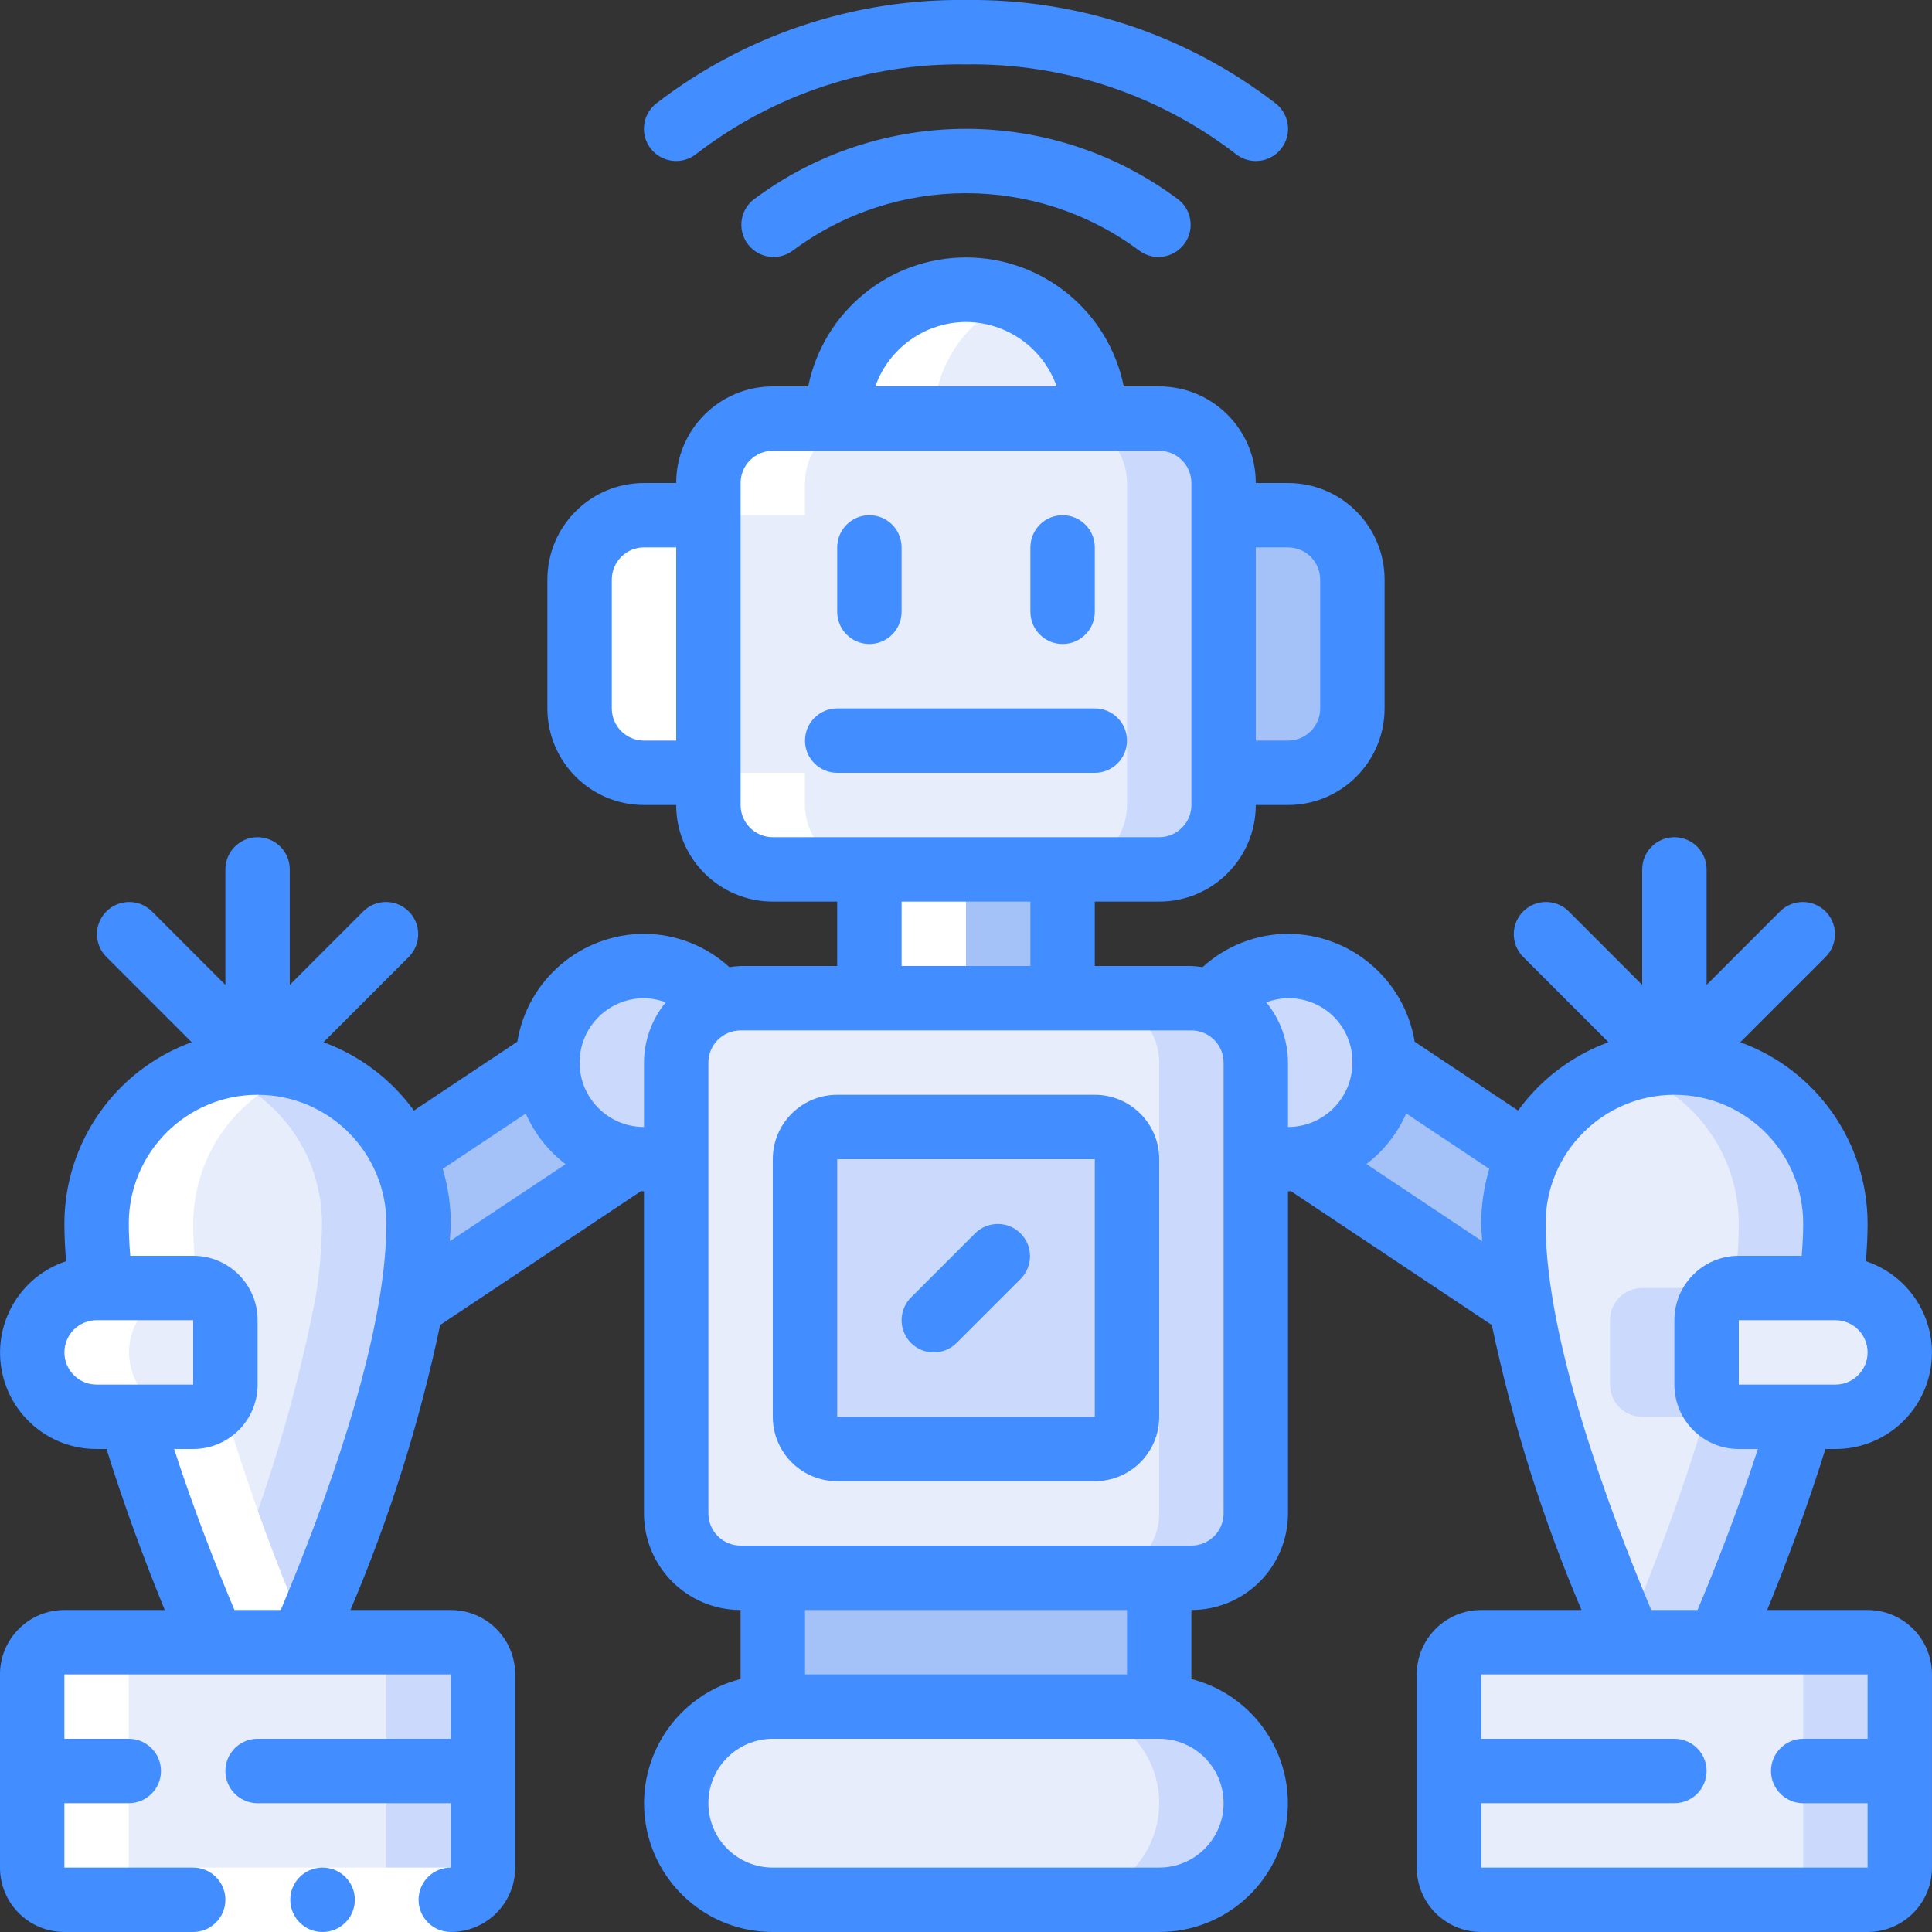<svg height="512" viewBox="0 0 60 60" width="512" xmlns="http://www.w3.org/2000/svg"><rect x="0" y="0" width="60" height="60" fill="#333333" stroke="none"/><g id="Page-1" fill="none" fill-rule="evenodd"><g id="098---Robot-Farming-Assistant" fill-rule="nonzero" transform="translate(0 -1)"><rect id="Rectangle-path" fill="#e8edfc" height="14" rx="2" width="16" x="22" y="14"/><path id="Shape" d="m36 14h-3c1.103.003 1.997.897 2 2v10c-.003 1.103-.897 1.997-2 2h3c1.103-.003 1.997-.897 2-2v-10c-.003-1.103-.897-1.997-2-2z" fill="#cad9fc"/><path id="Shape" d="m34 14h-8c0-2.209 1.791-4 4-4s4 1.791 4 4z" fill="#e8edfc"/><path id="Shape" d="m22 17v8h-2c-1.103-.003-1.997-.897-2-2v-4c.003-1.103.897-1.997 2-2z" fill="#a4c2f7"/><path id="Shape" d="m42 19v4c-.003 1.103-.897 1.997-2 2h-2v-8h2c1.103.003 1.997.897 2 2z" fill="#a4c2f7"/><path id="Rectangle-path" d="m27 28h6v4h-6z" fill="#a4c2f7"/><path id="Shape" d="m39 34v14c-.003 1.103-.897 1.997-2 2h-14c-1.103-.003-1.997-.897-2-2v-14c.003-.844.535-1.596 1.33-1.88.214-.081.441-.122.67-.12h14c.229-.002.456.039.67.12.795.284 1.327 1.036 1.33 1.88z" fill="#e8edfc"/><path id="Shape" d="m37.67 32.12c-.214-.081-.441-.122-.67-.12l-3-0c.229-.002.456.039.67.12.795.284 1.327 1.036 1.33 1.88v14c-.003 1.103-.897 1.997-2 2h3c1.103-.003 1.997-.897 2-2v-14c-.003-.844-.535-1.596-1.33-1.88z" fill="#cad9fc"/><rect id="Rectangle-path" fill="#cad9fc" height="10" rx="1" transform="matrix(0 1 -1 0 71 11)" width="10" x="25" y="36"/><path id="Shape" d="m39 57c0 1.657-1.343 3-3 3h-12c-1.657 0-3-1.343-3-3s1.343-3 3-3h12c1.657 0 3 1.343 3 3z" fill="#e8edfc"/><path id="Shape" d="m36 54h-3c1.657 0 3 1.343 3 3s-1.343 3-3 3h3c1.657 0 3-1.343 3-3s-1.343-3-3-3z" fill="#cad9fc"/><path id="Rectangle-path" d="m24 50h12v4h-12z" fill="#a4c2f7"/><rect id="Rectangle-path" fill="#e8edfc" height="8" rx="1" width="14" x="1" y="52"/><path id="Shape" d="m14 52h-3c.552 0 1 .448 1 1v6c0 .552-.448 1-1 1h3c.552 0 1-.448 1-1v-6c0-.552-.448-1-1-1z" fill="#cad9fc"/><path id="Shape" d="m13 39c-.009.791-.08 1.58-.21 2.36-.728 3.665-1.872 7.235-3.41 10.64h-2.76c-.995-2.28-1.853-4.618-2.57-7h1.95c.552 0 1-.448 1-1v-2c0-.552-.448-1-1-1h-2.85c-.097-.662-.147-1.331-.15-2-.002-2.349 1.631-4.383 3.925-4.888 2.294-.505 4.631.655 5.615 2.788.301.659.458 1.375.46 2.1z" fill="#e8edfc"/><path id="Shape" d="m12.54 36.9c-.822-1.766-2.592-2.897-4.54-2.9-.5.007-.995.089-1.47.245 1.328.43 2.418 1.391 3.01 2.655.301.659.458 1.375.46 2.1-.009.791-.08 1.58-.21 2.36-.702 3.565-1.806 7.039-3.29 10.356.039.094.081.193.12.284h2.76c1.538-3.405 2.682-6.975 3.41-10.64.13-.78.201-1.569.21-2.36-.002-.725-.159-1.441-.46-2.1z" fill="#cad9fc"/><path id="Shape" d="m22.33 32.12c-.795.284-1.327 1.036-1.33 1.88v2.82c-.319.121-.658.182-1 .18-.121-0-.241-.01-.36-.03-1.508-.173-2.645-1.452-2.64-2.97v-.07c.033-1.256.845-2.358 2.034-2.762s2.505-.024 3.296.952z" fill="#cad9fc"/><path id="Shape" d="m19.64 36.97-6.65 4.43-.2-.04c.13-.78.201-1.569.21-2.36-.002-.725-.159-1.441-.46-2.1l4.46-2.97v.07c-.005 1.518 1.132 2.797 2.64 2.97z" fill="#a4c2f7"/><path id="Shape" d="m7 42v2c0 .552-.448 1-1 1h-3c-1.103-.003-1.997-.897-2-2-.003-.531.21-1.04.59-1.41.37-.38.879-.593 1.41-.59h3c.552 0 1 .448 1 1z" fill="#e8edfc"/><rect id="Rectangle-path" fill="#e8edfc" height="8" rx="1" width="14" x="45" y="52"/><path id="Shape" d="m58 52h-3c.552 0 1 .448 1 1v6c0 .552-.448 1-1 1h3c.552 0 1-.448 1-1v-6c0-.552-.448-1-1-1z" fill="#cad9fc"/><path id="Shape" d="m53 42v2c0 .552.448 1 1 1h1.95c-.717 2.382-1.575 4.72-2.57 7h-2.76c-1.538-3.405-2.682-6.975-3.41-10.64-.13-.78-.201-1.569-.21-2.36.002-.725.159-1.441.46-2.1.984-2.133 3.321-3.293 5.615-2.788 2.294.505 3.928 2.539 3.925 4.888-.003.669-.053 1.338-.15 2h-2.85c-.552 0-1 .448-1 1z" fill="#e8edfc"/><path id="Shape" d="m54 41h2.85c.097-.662.147-1.331.15-2 .005-1.599-.758-3.103-2.051-4.045s-2.959-1.205-4.479-.71c2.092.639 3.524 2.567 3.53 4.755-.003.669-.053 1.338-.15 2h-2.85c-.552 0-1 .448-1 1v2c0 .552.448 1 1 1h1.95c-.686 2.284-1.504 4.526-2.45 6.716.04.092.082.2.12.284h2.76c.995-2.28 1.853-4.618 2.57-7h-1.95c-.552 0-1-.448-1-1v-2c0-.552.448-1 1-1z" fill="#cad9fc"/><path id="Shape" d="m43 33.93v.07c.005 1.518-1.132 2.797-2.64 2.97-.119.02-.239.03-.36.03-.342.002-.681-.059-1-.18v-2.82c-.003-.844-.535-1.596-1.33-1.88.791-.976 2.106-1.356 3.296-.952s2.001 1.506 2.034 2.762z" fill="#cad9fc"/><path id="Shape" d="m47 39c.009.791.08 1.58.21 2.36l-.2.04-6.65-4.43c1.508-.173 2.645-1.452 2.64-2.97v-.07l4.46 2.97c-.301.659-.458 1.375-.46 2.1z" fill="#a4c2f7"/><path id="Shape" d="m59 43c-.003 1.103-.897 1.997-2 2h-3c-.552 0-1-.448-1-1v-2c0-.552.448-1 1-1h3c1.101.008 1.992.899 2 2z" fill="#e8edfc"/><path id="Shape" d="m3 45h1.05c.717 2.382 1.575 4.72 2.57 7h2.76c.038-.089.08-.192.12-.284-.946-2.19-1.764-4.432-2.45-6.716h-1.05c-.806-.003-1.532-.491-1.84-1.236s-.139-1.602.43-2.174c.37-.38.879-.593 1.41-.59h.15c-.097-.662-.147-1.331-.15-2 .006-2.194 1.448-4.126 3.55-4.754-.757-.252-1.565-.309-2.35-.165-2.417.388-4.195 2.471-4.2 4.919.003.669.053 1.338.15 2h-.15c-.531-.003-1.04.21-1.41.59-.568.572-.738 1.429-.43 2.174s1.034 1.232 1.84 1.236z" fill="#fff"/><path id="Shape" d="m23 17h2v-1c.003-1.103.897-1.997 2-2h2c.003-1.627.992-3.09 2.5-3.7-1.232-.502-2.633-.359-3.736.384-1.104.742-1.765 1.986-1.764 3.316h-2c-1.103.003-1.997.897-2 2v1h-2c-1.103.003-1.997.897-2 2v4c.003 1.103.897 1.997 2 2h2v1c.003 1.103.897 1.997 2 2h3c-1.103-.003-1.997-.897-2-2v-1h-2c-1.103-.003-1.997-.897-2-2v-4c.003-1.103.897-1.997 2-2z" fill="#fff"/><path id="Shape" d="m30 32v-4h-3v4z" fill="#fff"/><path id="Shape" d="m4 59v-6c0-.552.448-1 1-1h-3c-.552 0-1 .448-1 1v6c0 .552.448 1 1 1h3c-.552 0-1-.448-1-1z" fill="#fff"/><path id="Rectangle-path" d="m6 59h8v2h-8z" fill="#fff"/><g fill="#428dff"><path id="Shape" d="m35 24c0-.552-.448-1-1-1h-8c-.552 0-1 .448-1 1s.448 1 1 1h8c.552 0 1-.448 1-1z"/><path id="Shape" d="m27 21c.552 0 1-.448 1-1v-2c0-.552-.448-1-1-1s-1 .448-1 1v2c0 .552.448 1 1 1z"/><path id="Shape" d="m33 21c.552 0 1-.448 1-1v-2c0-.552-.448-1-1-1s-1 .448-1 1v2c0 .552.448 1 1 1z"/><path id="Shape" d="m34 35h-8c-1.105 0-2 .895-2 2v8c0 1.105.895 2 2 2h8c1.105 0 2-.895 2-2v-8c0-1.105-.895-2-2-2zm0 10h-8v-8h8z"/><path id="Shape" d="m29 43c.265-0.0.52-.105.707-.293l2-2c.379-.392.374-1.016-.012-1.402s-1.009-.391-1.402-.012l-2 2c-.286.286-.371.716-.217 1.09.155.374.519.617.924.617z"/><path id="Shape" d="m10.02 61c-.552.003-1.002-.443-1.005-.995-.003-.552.443-1.002.995-1.005h.01c.552 0 1 .448 1 1s-.448 1-1 1z"/><path id="Shape" d="m57 46c1.469.003 2.723-1.062 2.959-2.512.236-1.45-.617-2.857-2.012-3.32.033-.4.053-.791.053-1.168-.004-2.521-1.583-4.771-3.953-5.633l2.66-2.66c.379-.392.374-1.016-.012-1.402s-1.009-.391-1.402-.012l-2.293 2.293v-3.586c0-.552-.448-1-1-1s-1 .448-1 1v3.586l-2.293-2.293c-.392-.379-1.016-.374-1.402.012s-.391 1.009-.012 1.402l2.66 2.66c-1.126.412-2.104 1.151-2.808 2.122l-3.211-2.138c-.317-1.928-1.98-3.345-3.934-3.351-.982.003-1.928.372-2.652 1.035-.115-.018-.231-.03-.348-.035h-3v-2h2c1.657 0 3-1.343 3-3h1c1.657 0 3-1.343 3-3v-4c0-1.657-1.343-3-3-3h-1c0-1.657-1.343-3-3-3h-1.1c-.473-2.33-2.522-4.005-4.9-4.005s-4.427 1.675-4.9 4.005h-1.1c-1.657 0-3 1.343-3 3h-1c-1.657 0-3 1.343-3 3v4c0 1.657 1.343 3 3 3h1c0 1.657 1.343 3 3 3h2v2h-3c-.117.005-.233.017-.348.035-.724-.663-1.67-1.032-2.652-1.035-1.954.006-3.617 1.423-3.934 3.351l-3.211 2.138c-.704-.971-1.682-1.71-2.808-2.122l2.66-2.66c.379-.392.374-1.016-.012-1.402s-1.009-.391-1.402-.012l-2.293 2.293v-3.586c0-.552-.448-1-1-1s-1 .448-1 1v3.586l-2.293-2.293c-.392-.379-1.016-.374-1.402.012-.386.386-.391 1.009-.012 1.402l2.66 2.66c-2.37.862-3.949 3.112-3.953 5.633 0 .377.02.769.053 1.168-1.395.462-2.247 1.869-2.012 3.32.236 1.45 1.489 2.515 2.959 2.512h.309c.561 1.811 1.222 3.563 1.808 5h-3.117c-1.105 0-2 .895-2 2v6c0 1.105.895 2 2 2h4c.552 0 1-.448 1-1s-.448-1-1-1h-4v-2h2c.552 0 1-.448 1-1s-.448-1-1-1h-2v-2h12v2h-6c-.552 0-1 .448-1 1s.448 1 1 1h6v2c-.552 0-1 .448-1 1s.448 1 1 1c1.105 0 2-.895 2-2v-6c0-1.105-.895-2-2-2h-3.116c1.214-2.853 2.147-5.817 2.786-8.851l6.24-4.158c.031 0 .059.009.09.009v10c0 1.657 1.343 3 3 3v2.142c-1.948.501-3.219 2.374-2.965 4.37.254 1.996 1.953 3.491 3.965 3.488h12c2.012.003 3.711-1.492 3.965-3.488.254-1.996-1.017-3.869-2.965-4.37v-2.142c1.657 0 3-1.343 3-3v-10c.031 0 .059-.008.09-.009l6.24 4.158c.639 3.034 1.572 5.998 2.786 8.851h-3.116c-1.105 0-2 .895-2 2v6c0 1.105.895 2 2 2h12c1.105 0 2-.895 2-2v-6c0-1.105-.895-2-2-2h-3.117c.586-1.437 1.247-3.189 1.808-5zm0-2h-3v-2h3c.552 0 1 .448 1 1s-.448 1-1 1zm-15-10c0 1.105-.895 2-2 2v-2c-.003-.683-.241-1.343-.674-1.871.611-.233 1.297-.148 1.833.227.536.375.851.99.841 1.644zm-2-16c.552 0 1 .448 1 1v4c0 .552-.448 1-1 1h-1v-6zm-10-7c1.267.005 2.394.806 2.816 2h-5.632c.422-1.194 1.549-1.995 2.816-2zm-10 13c-.552 0-1-.448-1-1v-4c0-.552.448-1 1-1h1v6zm3 2v-10c0-.552.448-1 1-1h12c.552 0 1 .448 1 1v10c0 .552-.448 1-1 1h-12c-.552 0-1-.448-1-1zm5 3h4v2h-4zm-8 3c.23.004.459.047.674.129-.433.528-.671 1.188-.674 1.871v2c-1.105 0-2-.895-2-2s.895-2 2-2zm-18 11c0-.552.448-1 1-1h3v2h-3c-.552 0-1-.448-1-1zm6.719 8h-1.438c-.574-1.365-1.269-3.137-1.874-5h.593c1.105 0 2-.895 2-2v-2c0-1.105-.895-2-2-2h-1.954c-.029-.343-.046-.678-.046-1 0-2.209 1.791-4 4-4s4 1.791 4 4c0 3.594-1.949 8.836-3.281 12zm5.25-11.453c.007-.18.031-.372.031-.547-.001-.576-.086-1.148-.25-1.7l2.578-1.717c.273.62.698 1.161 1.237 1.572zm24.031 17.453c0 1.105-.895 2-2 2h-12c-1.105 0-2-.895-2-2s.895-2 2-2h12c1.105 0 2 .895 2 2zm-3-4h-10v-2h10zm3-5c0 .552-.448 1-1 1h-14c-.552 0-1-.448-1-1v-14c0-.552.448-1 1-1h14c.552 0 1 .448 1 1zm4.435-10.849c.539-.411.964-.952 1.237-1.572l2.578 1.721c-.164.552-.249 1.124-.25 1.7 0 .175.024.367.031.547zm15.565 17.849h-2c-.552 0-1 .448-1 1s.448 1 1 1h2v2h-12v-2h6c.552 0 1-.448 1-1s-.448-1-1-1h-6v-2h12zm-5.281-4h-1.438c-1.332-3.164-3.281-8.406-3.281-12 0-2.209 1.791-4 4-4s4 1.791 4 4c0 .322-.017.657-.046 1h-1.954c-1.105 0-2 .895-2 2v2c0 1.105.895 2 2 2h.593c-.605 1.863-1.3 3.635-1.874 5z"/><path id="Shape" d="m39 6c.425.001.804-.267.945-.668.141-.401.013-.847-.319-1.113-2.754-2.128-6.146-3.263-9.626-3.219-3.48-.044-6.873 1.09-9.627 3.219-.431.345-.501.975-.156 1.406s.975.501 1.406.156c2.398-1.846 5.351-2.827 8.377-2.781 3.026-.046 5.979.935 8.377 2.781.177.142.396.219.623.219z"/><path id="Shape" d="m23.374 7.22c-.411.351-.469.964-.131 1.386.338.422.949.499 1.381.174 3.191-2.373 7.561-2.373 10.752 0 .432.324 1.043.247 1.381-.174.338-.422.28-1.035-.131-1.386-3.922-2.959-9.33-2.959-13.252 0z"/></g></g></g></svg>